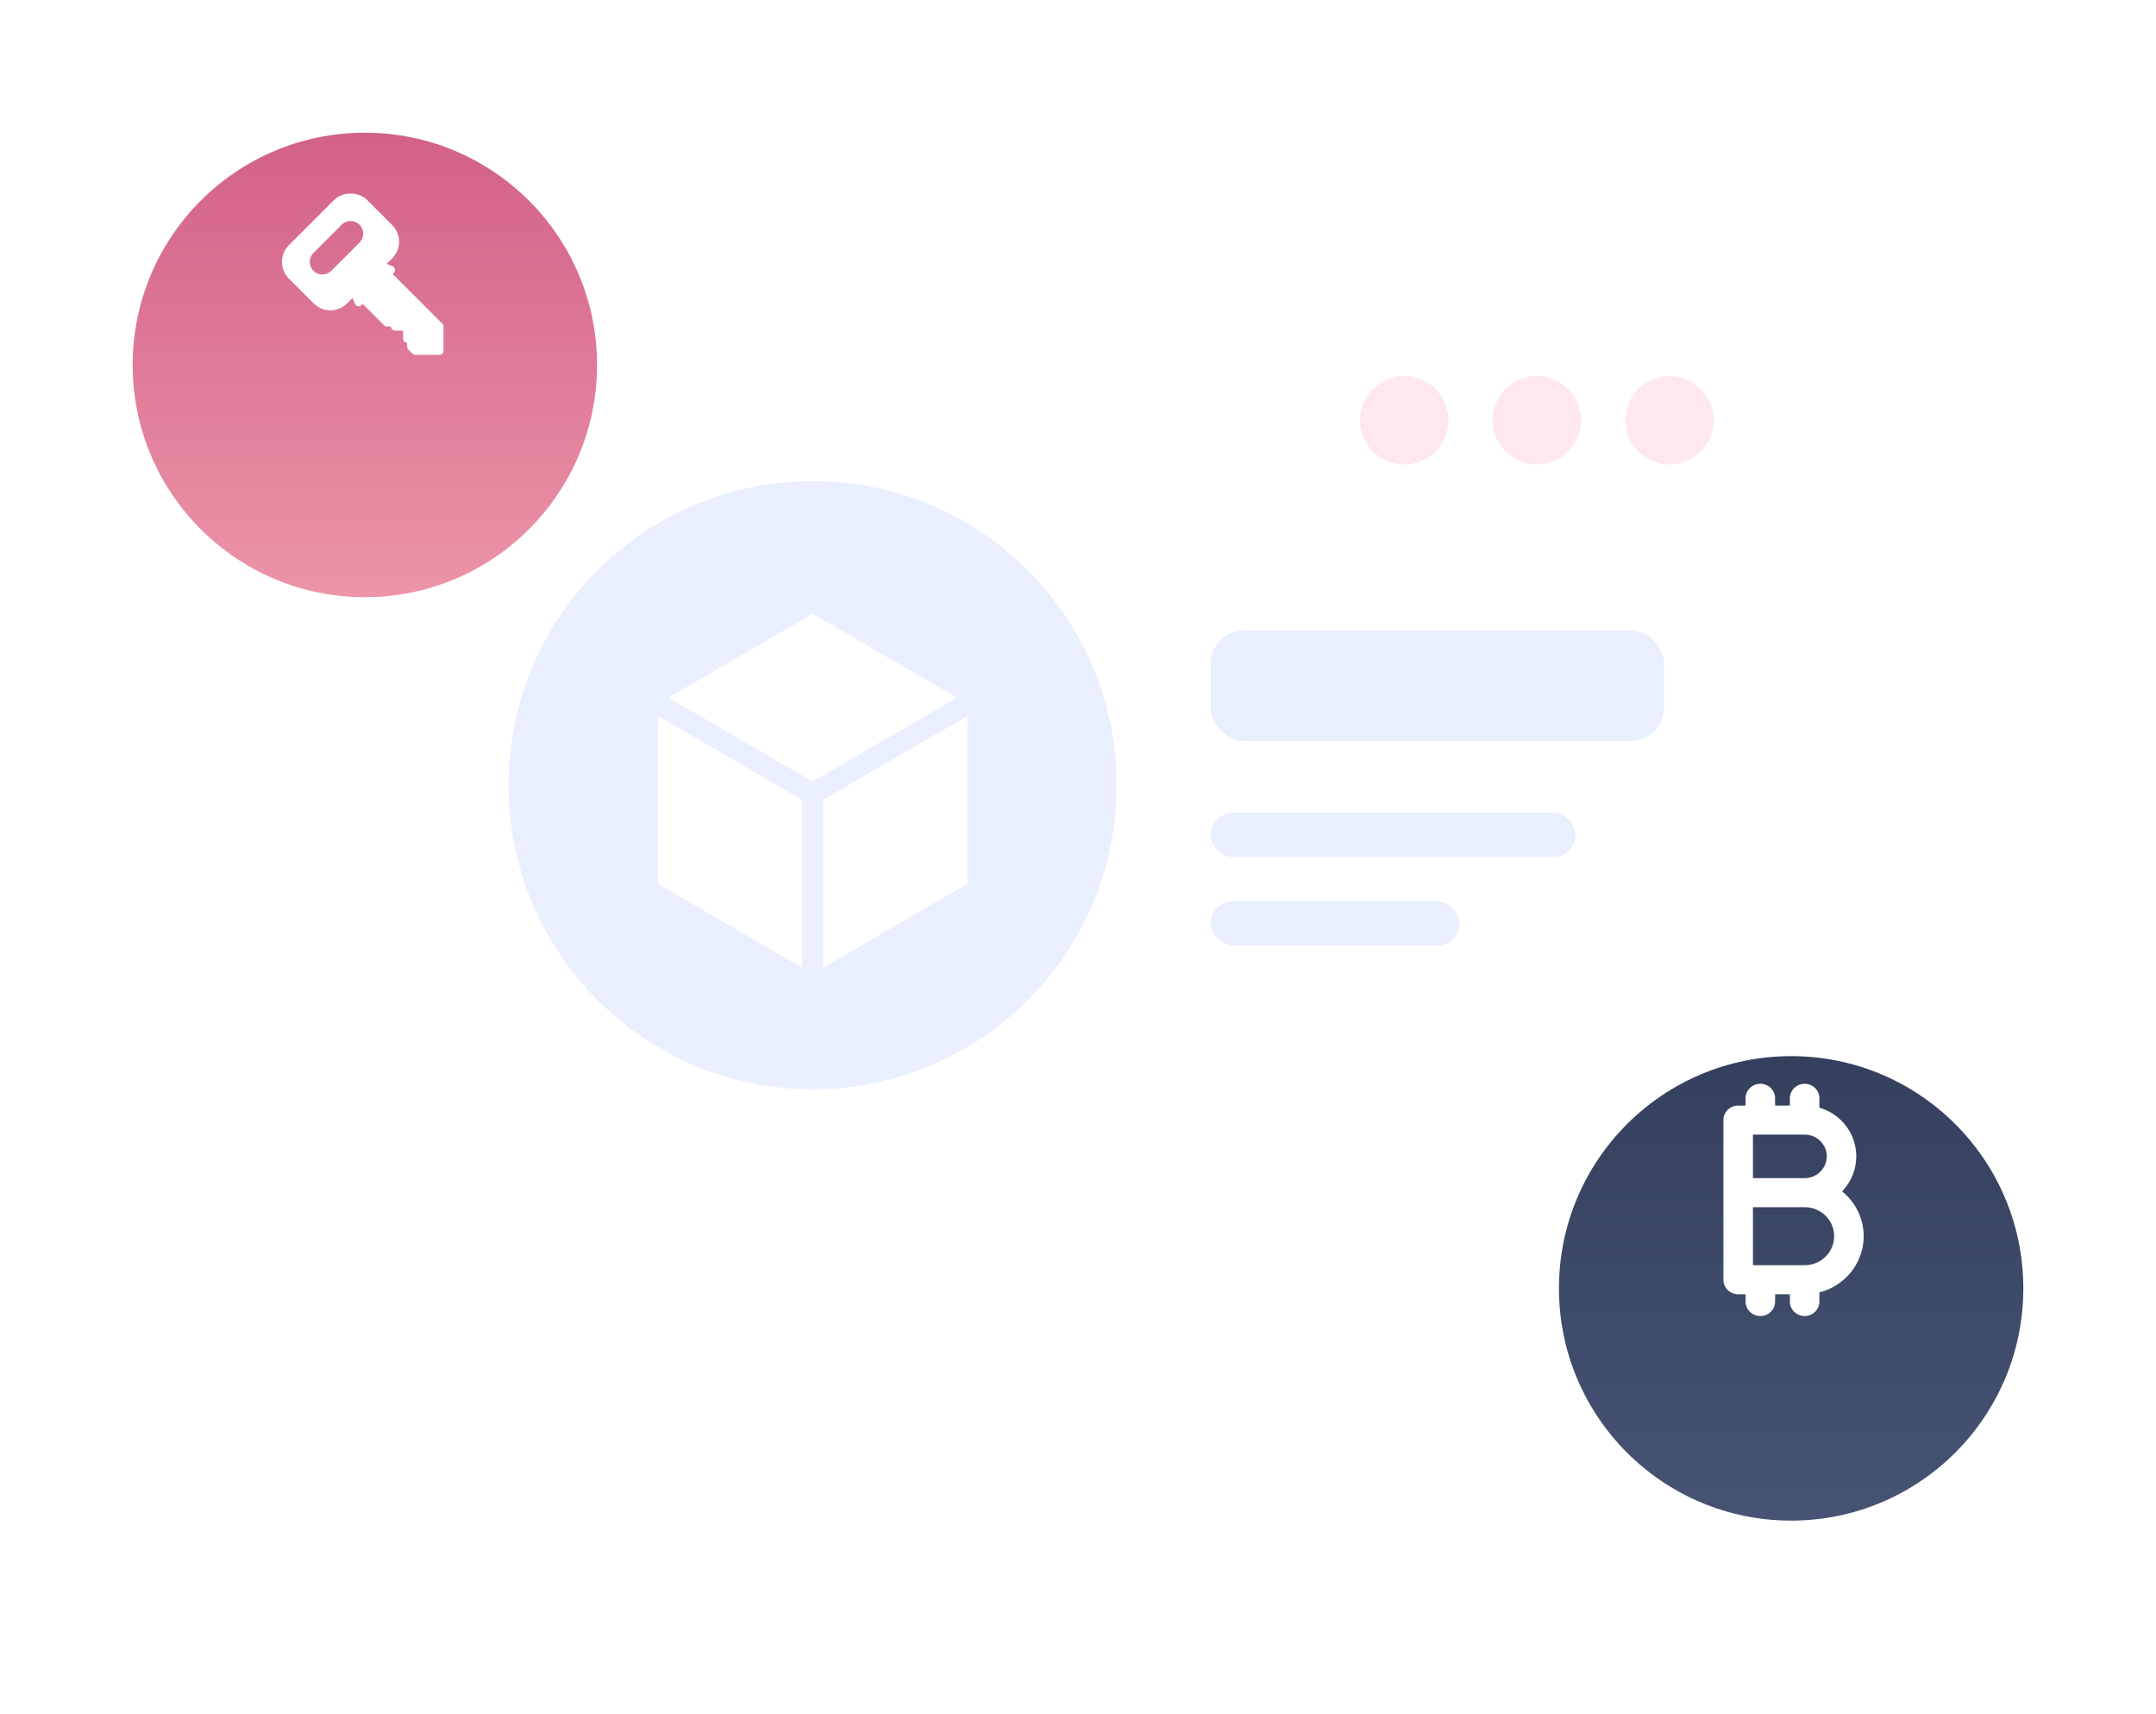 <svg width="390" height="310" viewBox="0 0 390 310" fill="none" xmlns="http://www.w3.org/2000/svg">
<g filter="url(#filter0_d)">
<rect x="62" y="46" width="270" height="192" rx="16" fill="white"/>
</g>
<path d="M147 197C177.376 197 202 172.376 202 142C202 111.624 177.376 87 147 87C116.624 87 92 111.624 92 142C92 172.376 116.624 197 147 197Z" fill="#E9EFFF"/>
<path fill-rule="evenodd" clip-rule="evenodd" d="M173.099 126.17L147 111L120.901 126.17L147 141.34L173.099 126.17ZM148.894 175L175 159.826V129.47L148.894 144.644V175ZM119 159.826V129.47L145.105 144.644V175L119 159.826Z" fill="white"/>
<rect x="219" y="114" width="82" height="20" rx="6" fill="#E9EFFF"/>
<rect x="219" y="147" width="66" height="8" rx="4" fill="#E9EFFF"/>
<rect x="219" y="163" width="45" height="8" rx="4" fill="#E9EFFF"/>
<path d="M302 84C306.418 84 310 80.418 310 76C310 71.582 306.418 68 302 68C297.582 68 294 71.582 294 76C294 80.418 297.582 84 302 84Z" fill="#FFE8ED"/>
<path d="M278 84C282.418 84 286 80.418 286 76C286 71.582 282.418 68 278 68C273.582 68 270 71.582 270 76C270 80.418 273.582 84 278 84Z" fill="#FFE8ED"/>
<path d="M254 84C258.418 84 262 80.418 262 76C262 71.582 258.418 68 254 68C249.582 68 246 71.582 246 76C246 80.418 249.582 84 254 84Z" fill="#FFE8ED"/>
<g filter="url(#filter1_d)">
<path d="M324 259C347.196 259 366 240.196 366 217C366 193.804 347.196 175 324 175C300.804 175 282 193.804 282 217C282 240.196 300.804 259 324 259Z" fill="url(#paint0_linear)"/>
</g>
<path fill-rule="evenodd" clip-rule="evenodd" d="M333.212 215.451C336.769 211.774 336.619 205.958 332.877 202.462C331.811 201.466 330.521 200.732 329.112 200.318V198.625C329.112 197.175 327.916 196 326.441 196C324.966 196 323.77 197.175 323.77 198.625V199.938H321.099V198.625C321.099 197.175 319.903 196 318.428 196C316.952 196 315.757 197.175 315.757 198.625V199.938H314.421C312.946 199.938 311.75 201.113 311.75 202.562V231.438C311.75 232.887 312.946 234.062 314.421 234.062H315.757V235.375C315.757 236.825 316.952 238 318.428 238C319.903 238 321.099 236.825 321.099 235.375V234.062H323.77V235.375C323.77 236.825 324.966 238 326.441 238C327.916 238 329.112 236.825 329.112 235.375V233.721C333.826 232.525 337.121 228.348 337.125 223.562C337.122 220.419 335.686 217.443 333.212 215.451ZM317.092 205.188H326.441C328.654 205.188 330.447 206.95 330.447 209.125C330.447 211.3 328.654 213.062 326.441 213.062H317.092V205.188ZM317.092 228.812H326.441C329.391 228.812 331.783 226.462 331.783 223.562C331.783 220.663 329.391 218.312 326.441 218.312H317.092V228.812Z" fill="white"/>
<g filter="url(#filter2_d)">
<path d="M66 92C89.196 92 108 73.196 108 50C108 26.804 89.196 8 66 8C42.804 8 24 26.804 24 50C24 73.196 42.804 92 66 92Z" fill="url(#paint1_linear)"/>
</g>
<path fill-rule="evenodd" clip-rule="evenodd" d="M71.029 49.553L80.013 58.538C80.15 58.675 80.227 58.86 80.227 59.054V63.438C80.227 63.842 79.9 64.169 79.497 64.169H75.112C74.918 64.169 74.733 64.092 74.596 63.955L73.865 63.224C73.728 63.087 73.651 62.902 73.651 62.708V61.977C73.247 61.977 72.92 61.65 72.92 61.246V59.785H71.459C71.055 59.785 70.728 59.458 70.728 59.054H69.998C69.803 59.054 69.618 58.977 69.481 58.84L65.611 54.971L65.397 55.185C65.223 55.358 64.978 55.431 64.734 55.384C64.493 55.334 64.293 55.167 64.202 54.939L63.78 53.884L62.779 54.884C61.986 55.677 60.889 56.131 59.768 56.131C58.647 56.131 57.55 55.677 56.757 54.884L52.247 50.374C51.455 49.582 51 48.484 51 47.363C51 46.242 51.455 45.145 52.247 44.352L60.41 36.189C61.996 34.604 64.847 34.604 66.433 36.189L70.942 40.699C71.735 41.492 72.189 42.589 72.189 43.71C72.189 44.831 71.735 45.928 70.942 46.721L69.942 47.722L70.997 48.144C71.226 48.235 71.393 48.435 71.442 48.675C71.491 48.916 71.416 49.166 71.243 49.339L71.029 49.553ZM59.919 48.976L65.034 43.861C65.923 42.972 65.923 41.525 65.034 40.636C64.145 39.747 62.698 39.747 61.809 40.636L56.694 45.751C55.805 46.64 55.805 48.087 56.694 48.976C57.139 49.42 57.723 49.643 58.307 49.643C58.89 49.643 59.475 49.42 59.919 48.976Z" fill="white"/>
<defs>
<filter id="filter0_d" x="14" y="22" width="366" height="288" filterUnits="userSpaceOnUse" color-interpolation-filters="sRGB">
<feFlood flood-opacity="0" result="BackgroundImageFix"/>
<feColorMatrix in="SourceAlpha" type="matrix" values="0 0 0 0 0 0 0 0 0 0 0 0 0 0 0 0 0 0 127 0"/>
<feOffset dy="24"/>
<feGaussianBlur stdDeviation="24"/>
<feColorMatrix type="matrix" values="0 0 0 0 0.141 0 0 0 0 0 0 0 0 0 0.068 0 0 0 0.159 0"/>
<feBlend mode="normal" in2="BackgroundImageFix" result="effect1_dropShadow"/>
<feBlend mode="normal" in="SourceGraphic" in2="effect1_dropShadow" result="shape"/>
</filter>
<filter id="filter1_d" x="258" y="167" width="132" height="132" filterUnits="userSpaceOnUse" color-interpolation-filters="sRGB">
<feFlood flood-opacity="0" result="BackgroundImageFix"/>
<feColorMatrix in="SourceAlpha" type="matrix" values="0 0 0 0 0 0 0 0 0 0 0 0 0 0 0 0 0 0 127 0"/>
<feOffset dy="16"/>
<feGaussianBlur stdDeviation="12"/>
<feColorMatrix type="matrix" values="0 0 0 0 0 0 0 0 0 0.047 0 0 0 0 0.141 0 0 0 0.164 0"/>
<feBlend mode="normal" in2="BackgroundImageFix" result="effect1_dropShadow"/>
<feBlend mode="normal" in="SourceGraphic" in2="effect1_dropShadow" result="shape"/>
</filter>
<filter id="filter2_d" x="0" y="0" width="132" height="132" filterUnits="userSpaceOnUse" color-interpolation-filters="sRGB">
<feFlood flood-opacity="0" result="BackgroundImageFix"/>
<feColorMatrix in="SourceAlpha" type="matrix" values="0 0 0 0 0 0 0 0 0 0 0 0 0 0 0 0 0 0 127 0"/>
<feOffset dy="16"/>
<feGaussianBlur stdDeviation="12"/>
<feColorMatrix type="matrix" values="0 0 0 0 0 0 0 0 0 0.047 0 0 0 0 0.141 0 0 0 0.164 0"/>
<feBlend mode="normal" in2="BackgroundImageFix" result="effect1_dropShadow"/>
<feBlend mode="normal" in="SourceGraphic" in2="effect1_dropShadow" result="shape"/>
</filter>
<linearGradient id="paint0_linear" x1="282" y1="175" x2="282" y2="259" gradientUnits="userSpaceOnUse">
<stop stop-color="#34405D"/>
<stop offset="1" stop-color="#465373"/>
</linearGradient>
<linearGradient id="paint1_linear" x1="24" y1="8" x2="24" y2="92" gradientUnits="userSpaceOnUse">
<stop stop-color="#D26187"/>
<stop offset="1" stop-color="#EC94A8"/>
</linearGradient>
</defs>
</svg>
